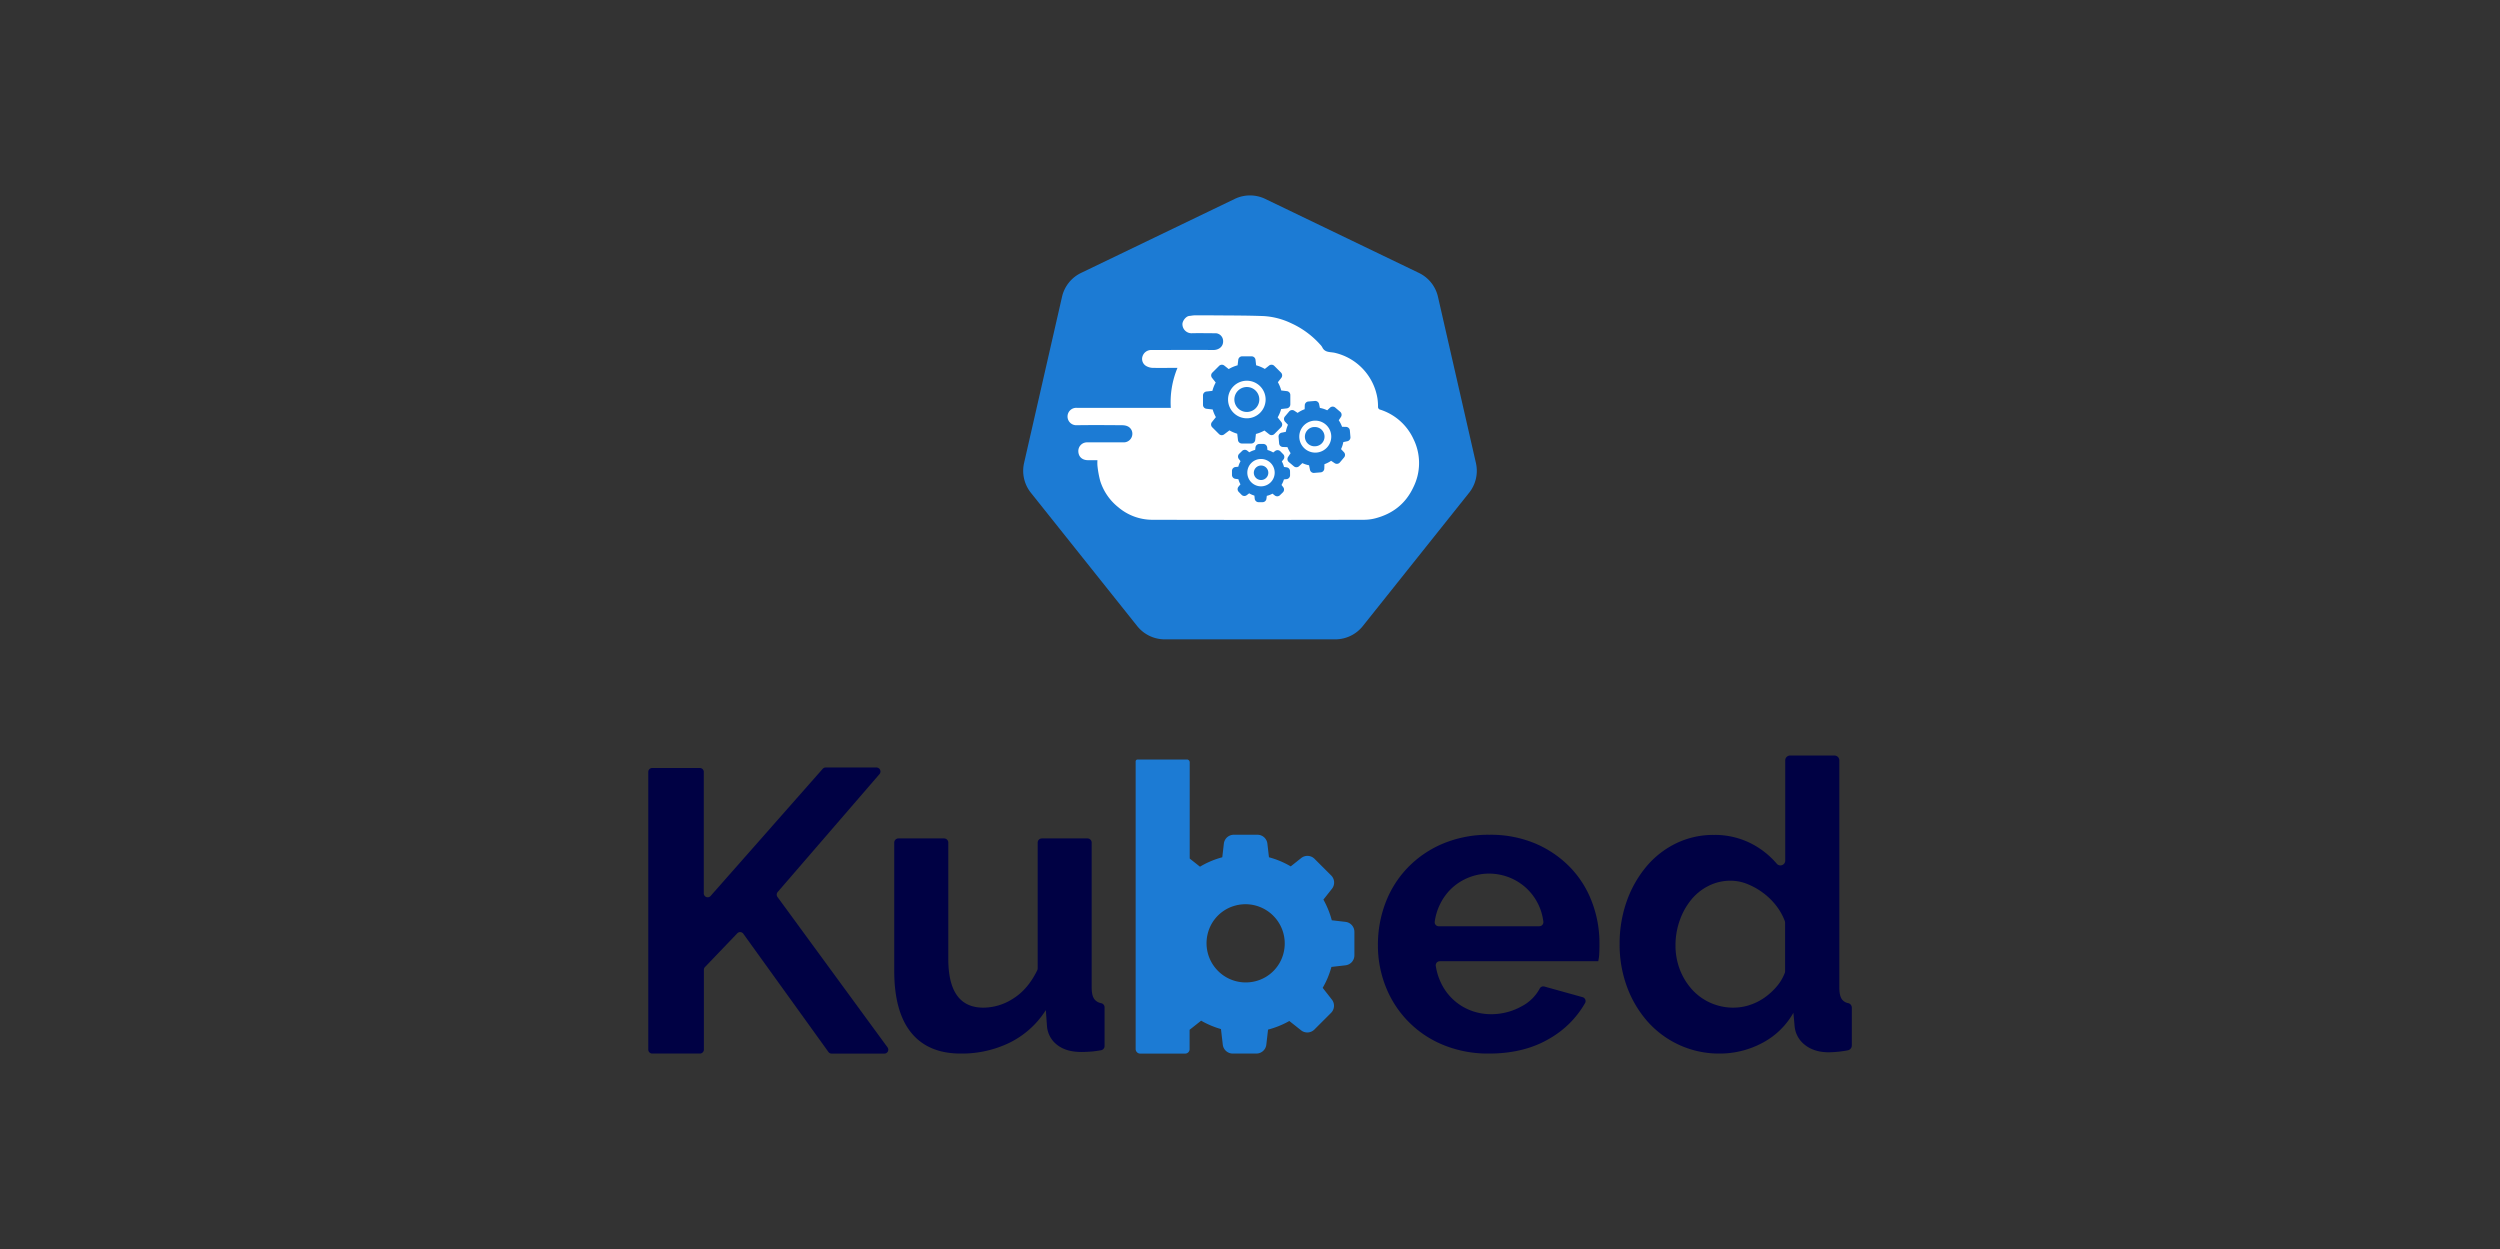 <svg xmlns="http://www.w3.org/2000/svg" id="Layer_1" data-name="Layer 1" viewBox="0 0 1279 639"><rect x="0" y="0" width="1279" height="639" fill="#333333" stroke="none"/><defs><style>.cls-1{fill:#1c7bd4}.cls-2{fill:#fff}.cls-3{fill:none}.cls-4{fill:#000144}</style></defs><title>kubed-1280x640</title><path d="M631.68,101.77l-78.59,37.85a18,18,0,0,0-9.76,12.23l-19.41,85a18,18,0,0,0,3.48,15.25l54.39,68.2a18,18,0,0,0,14.09,6.79h87.24a18,18,0,0,0,14.09-6.79l54.39-68.2a18,18,0,0,0,3.48-15.25l-19.41-85a18,18,0,0,0-9.76-12.23l-78.59-37.85A18,18,0,0,0,631.68,101.77Z" class="cls-1"/><path d="M723.13,224.61a28.15,28.15,0,0,0-16.89-15A1.45,1.45,0,0,1,705,208a29.17,29.17,0,0,0-.3-4.18,28.63,28.63,0,0,0-21.85-23.33c-2.27-.51-5.08,0-6.39-2.85a6.33,6.33,0,0,0-1.14-1.46,44.64,44.64,0,0,0-14.94-10.9,37.54,37.54,0,0,0-13.78-3.57c-8.63-.33-17.27-.29-25.91-.37-3.2,0-6.4,0-9.6,0-.87,0-1.73.23-2.6.29-1.82.13-3.75,2.76-3.55,4.5a4.65,4.65,0,0,0,4.56,4.36c4.19-.11,8.39,0,12.59,0a4,4,0,0,1,3.63,3.57c.36,3.34-2.33,5-4.91,5-10.65-.08-21.3,0-32,0a4.66,4.66,0,0,0-4.29,3.21,4.19,4.19,0,0,0,1.9,5,7.18,7.18,0,0,0,3.15.92c4.23.1,8.46,0,12.83,0a45.89,45.89,0,0,0-3.42,20.46h-1.71c-15.47,0-31,0-46.43,0a4.45,4.45,0,1,0-.06,8.89c7.71-.11,15.42-.06,23.13,0,2.14,0,4.14.58,5.11,2.77a4.41,4.41,0,0,1-4.32,6q-9.28,0-18.57,0a4.44,4.44,0,0,0-4.46,4.38c0,2.84,1.81,4.66,4.78,4.74,1.61,0,3.22,0,5,0a19.62,19.62,0,0,0,0,2.78,50.28,50.28,0,0,0,1.43,7.87,27.89,27.89,0,0,0,9.24,13.43,27,27,0,0,0,17,6.41q54.3.14,108.59,0a23.64,23.64,0,0,0,6-.77c8.79-2.32,15.38-7.42,19.31-15.76A27.76,27.76,0,0,0,723.13,224.61Zm-96.8-2.43a2,2,0,0,1-2.72-.15l-3.41-3.41a2,2,0,0,1-.15-2.72l2-2.5a17.81,17.81,0,0,1-1.64-3.9l-3.14-.37a2,2,0,0,1-1.82-2v-4.83a2,2,0,0,1,1.82-2l3-.34a17.61,17.61,0,0,1,1.69-4.26l-1.86-2.36a2,2,0,0,1,.15-2.72l3.42-3.41a2,2,0,0,1,2.71-.16l2.23,1.77a17.91,17.91,0,0,1,4.55-1.93l.33-2.77a2,2,0,0,1,2-1.82h4.83a2,2,0,0,1,2,1.82l.32,2.77a18.14,18.14,0,0,1,4.45,1.86l2.14-1.7a2,2,0,0,1,2.72.16l3.41,3.4a2.06,2.06,0,0,1,.15,2.72l-1.75,2.21a17.73,17.73,0,0,1,1.72,4.23l2.84.33a2,2,0,0,1,1.81,2v4.83a2.05,2.05,0,0,1-1.81,2l-2.88.33a17.8,17.8,0,0,1-1.79,4.27l1.87,2.38a2,2,0,0,1-.16,2.71L652,222a2,2,0,0,1-2.72.15l-2.4-1.9a18.46,18.46,0,0,1-4.35,1.76l-.35,3.08a2.05,2.05,0,0,1-2,1.81h-4.84a2,2,0,0,1-2-1.81l-.37-3.2a18.24,18.24,0,0,1-4-1.71ZM660,243.13a2,2,0,0,1-1.81,2l-1.34.13a12.15,12.15,0,0,1-1.23,2.84l.86,1.12a2,2,0,0,1-.18,2.69l-1.47,1.43a2,2,0,0,1-2.68.12l-1.14-.91a12.12,12.12,0,0,1-2.91,1.13l-.19,1.47a2,2,0,0,1-2,1.77l-2,0a2,2,0,0,1-2-1.81l-.16-1.56a11.79,11.79,0,0,1-2.68-1.17l-1.21.93a2,2,0,0,1-2.69-.18l-1.43-1.47a2,2,0,0,1-.12-2.68l1-1.2a11.73,11.73,0,0,1-1.07-2.62l-1.5-.19a2,2,0,0,1-1.77-2l0-2.05a2,2,0,0,1,1.81-2l1.42-.14a11.91,11.91,0,0,1,1.15-2.84l-.86-1.11a2,2,0,0,1,.19-2.69l1.47-1.44a2,2,0,0,1,2.68-.12l1,.82a11.92,11.92,0,0,1,3-1.24l.16-1.26a2,2,0,0,1,2-1.77l2,0a2,2,0,0,1,2,1.81l.13,1.27a11.81,11.81,0,0,1,2.94,1.28l1-.76a2,2,0,0,1,2.69.19l1.43,1.47a2,2,0,0,1,.12,2.68l-.82,1a12,12,0,0,1,1.11,2.84l1.31.17a2,2,0,0,1,1.77,2Zm29.24-17.38-2,.42a14.42,14.42,0,0,1-1.16,3.6l1.48,1.57a2,2,0,0,1,.07,2.69l-2.15,2.55a2,2,0,0,1-2.66.38L681,235.75a15.06,15.06,0,0,1-3.42,1.73l-.07,2.23a2,2,0,0,1-1.86,1.95l-3.32.28a2,2,0,0,1-2.15-1.61l-.47-2.29a14.25,14.25,0,0,1-3.42-1.11l-1.67,1.56a2,2,0,0,1-2.68.07l-2.55-2.15a2,2,0,0,1-.38-2.66l1.27-1.92a14.34,14.34,0,0,1-1.61-3.08l-2.27-.07a2,2,0,0,1-2-1.85l-.29-3.33a2,2,0,0,1,1.62-2.15l2.1-.43a15,15,0,0,1,1.09-3.59l-1.47-1.57a2,2,0,0,1-.08-2.69l2.16-2.56a2,2,0,0,1,2.66-.38l1.68,1.11a14.64,14.64,0,0,1,3.59-1.88l.06-2a2,2,0,0,1,1.85-1.95l3.33-.28a2,2,0,0,1,2.15,1.62l.4,1.94a14.57,14.57,0,0,1,3.75,1.22l1.41-1.32a2,2,0,0,1,2.69-.08l2.54,2.16a2,2,0,0,1,.37,2.67L684.9,215a15,15,0,0,1,1.69,3.34l2,.06a2,2,0,0,1,2,1.85l.29,3.33A2,2,0,0,1,689.24,225.75Z" class="cls-2"/><path d="M633.24,225.13a2,2,0,0,0,2,1.81h4.84a2.05,2.05,0,0,0,2-1.81l.35-3.08a18.46,18.46,0,0,0,4.35-1.76l2.4,1.9A2,2,0,0,0,652,222l3.41-3.42a2,2,0,0,0,.16-2.71l-1.87-2.38a17.8,17.8,0,0,0,1.79-4.27l2.88-.33a2.05,2.05,0,0,0,1.81-2v-4.83a2,2,0,0,0-1.81-2l-2.84-.33a17.73,17.73,0,0,0-1.72-4.23l1.75-2.21a2.06,2.06,0,0,0-.15-2.72l-3.41-3.4a2,2,0,0,0-2.72-.16l-2.14,1.7a18.14,18.14,0,0,0-4.45-1.86l-.32-2.77a2,2,0,0,0-2-1.82h-4.83a2,2,0,0,0-2,1.82l-.33,2.77a17.91,17.91,0,0,0-4.55,1.93L626.33,187a2,2,0,0,0-2.71.16l-3.42,3.41a2,2,0,0,0-.15,2.72l1.86,2.36a17.61,17.61,0,0,0-1.69,4.26l-3,.34a2,2,0,0,0-1.82,2v4.83a2,2,0,0,0,1.82,2l3.14.37a17.81,17.81,0,0,0,1.64,3.9l-2,2.5a2,2,0,0,0,.15,2.72l3.41,3.41a2,2,0,0,0,2.72.15l2.49-2a18.24,18.24,0,0,0,4,1.71Z" class="cls-3"/><path d="M637.89,214a9.61,9.61,0,1,1,9.6-9.61A9.61,9.61,0,0,1,637.89,214Zm0-16a6.38,6.38,0,1,0,6.37,6.37A6.37,6.37,0,0,0,637.89,198Z" class="cls-2"/><path d="M688.62,218.42l-2-.06A15,15,0,0,0,684.9,215l1.11-1.66a2,2,0,0,0-.37-2.67l-2.54-2.16a2,2,0,0,0-2.69.08L679,209.93a14.57,14.57,0,0,0-3.75-1.22l-.4-1.94a2,2,0,0,0-2.15-1.62l-3.33.28a2,2,0,0,0-1.85,1.95l-.06,2a14.64,14.64,0,0,0-3.59,1.88l-1.68-1.11a2,2,0,0,0-2.66.38l-2.16,2.56a2,2,0,0,0,.08,2.69l1.47,1.57a15,15,0,0,0-1.09,3.59l-2.1.43a2,2,0,0,0-1.62,2.15l.29,3.33a2,2,0,0,0,2,1.85l2.27.07a14.34,14.34,0,0,0,1.61,3.08L659,233.75a2,2,0,0,0,.38,2.66l2.55,2.15a2,2,0,0,0,2.68-.07l1.67-1.56a14.25,14.25,0,0,0,3.42,1.11l.47,2.29a2,2,0,0,0,2.15,1.61l3.32-.28a2,2,0,0,0,1.86-1.95l.07-2.23a15.06,15.06,0,0,0,3.42-1.73l1.84,1.21a2,2,0,0,0,2.66-.38L687.6,234a2,2,0,0,0-.07-2.69l-1.48-1.57a14.42,14.42,0,0,0,1.16-3.6l2-.42a2,2,0,0,0,1.62-2.15l-.29-3.33A2,2,0,0,0,688.62,218.42Z" class="cls-3"/><path d="M672.54,231.55a8.18,8.18,0,1,1,.71,0h0C673,231.54,672.78,231.55,672.54,231.55Zm0-13.08-.42,0a4.92,4.92,0,0,0-3.35,1.73A4.92,4.92,0,0,0,673,228.3h0a4.92,4.92,0,0,0-.41-9.83Z" class="cls-2"/><path d="M658.26,239.05l-1.31-.17a12,12,0,0,0-1.11-2.84l.82-1a2,2,0,0,0-.12-2.68l-1.43-1.47a2,2,0,0,0-2.69-.19l-1,.76a11.81,11.81,0,0,0-2.94-1.28l-.13-1.27a2,2,0,0,0-2-1.81l-2,0a2,2,0,0,0-2,1.77l-.16,1.26a11.92,11.92,0,0,0-3,1.24l-1-.82a2,2,0,0,0-2.68.12l-1.47,1.44a2,2,0,0,0-.19,2.69l.86,1.11a11.91,11.91,0,0,0-1.15,2.84l-1.42.14a2,2,0,0,0-1.81,2l0,2.05a2,2,0,0,0,1.77,2l1.5.19a11.73,11.73,0,0,0,1.07,2.62l-1,1.2a2,2,0,0,0,.12,2.68l1.43,1.47a2,2,0,0,0,2.69.18l1.21-.93a11.79,11.79,0,0,0,2.68,1.17l.16,1.56a2,2,0,0,0,2,1.81l2,0a2,2,0,0,0,2-1.77l.19-1.47a12.12,12.12,0,0,0,2.91-1.13l1.14.91a2,2,0,0,0,2.68-.12l1.47-1.43a2,2,0,0,0,.18-2.69l-.86-1.12a12.15,12.15,0,0,0,1.23-2.84l1.34-.13a2,2,0,0,0,1.81-2l0-2A2,2,0,0,0,658.26,239.05Z" class="cls-3"/><path d="M645.17,248.81h-.08a7,7,0,1,1,.08,0Zm0-10.65a3.71,3.71,0,0,0-2.66,6.3,3.71,3.71,0,0,0,6.36-2.54,3.72,3.72,0,0,0-3.66-3.76Z" class="cls-2"/><path d="M331.66,537V394.91a2,2,0,0,1,2-2h24.35a2,2,0,0,1,2.05,2v62a2,2,0,0,0,3.58,1.36l57.24-64.92a2,2,0,0,1,1.53-.7H448.4a2.05,2.05,0,0,1,1.55,3.39l-52.09,60.31a2.06,2.06,0,0,0-.1,2.55L454,535.76a2,2,0,0,1-1.65,3.26H425.47a2.06,2.06,0,0,1-1.66-.85L380.3,477.73a2,2,0,0,0-3.13-.22l-16.49,17.21a2,2,0,0,0-.57,1.42V537a2.05,2.05,0,0,1-2.05,2H333.71A2.05,2.05,0,0,1,331.66,537Z" class="cls-4"/><path d="M491.5,539q-16.69,0-25.36-10.72t-8.65-31.75V431.09a2.14,2.14,0,0,1,2.14-2.15H483a2.15,2.15,0,0,1,2.15,2.15v59.49q0,24.93,17.93,24.94a28.27,28.27,0,0,0,15.56-4.85q7.35-4.71,12-14.25a2.24,2.24,0,0,0,.24-1V431.09a2.14,2.14,0,0,1,2.14-2.15h23.34a2.14,2.14,0,0,1,2.14,2.15v74.12q0,4.34,1.55,6.18a5.77,5.77,0,0,0,3.42,1.86,2.18,2.18,0,0,1,1.63,2.19v19.73a2.19,2.19,0,0,1-1.79,2.13c-2,.35-3.68.58-5.12.69-1.85.13-3.54.2-5,.2-5,0-9-1.13-12.06-3.4a13.4,13.4,0,0,1-5.46-9.38l-.62-8.65a46,46,0,0,1-18.55,16.69A55.83,55.83,0,0,1,491.5,539Z" class="cls-4"/><path d="M761.82,539a60,60,0,0,1-23.5-4.43,53.06,53.06,0,0,1-29.38-29.79,57.07,57.07,0,0,1-4-21.23,60.17,60.17,0,0,1,3.92-21.75,53,53,0,0,1,11.34-17.93,54.15,54.15,0,0,1,18-12.27,60,60,0,0,1,23.8-4.53,58.63,58.63,0,0,1,23.61,4.53,54.53,54.53,0,0,1,17.72,12.16,51.72,51.72,0,0,1,11.13,17.73,58.9,58.9,0,0,1,3.82,21c0,1.79,0,3.5-.1,5.15a22.18,22.18,0,0,1-.52,4.12H736.54a2.07,2.07,0,0,0-2,2.34,30.59,30.59,0,0,0,2.8,9A27.78,27.78,0,0,0,752.54,517a29,29,0,0,0,10.31,1.86,31.85,31.85,0,0,0,15.56-4,21.9,21.9,0,0,0,9.28-9.06,2.05,2.05,0,0,1,2.37-1.1l19.59,5.45a2.07,2.07,0,0,1,1.28,3,48.77,48.77,0,0,1-17.88,18Q780,539,761.82,539Zm25.71-65.14a2.07,2.07,0,0,0,2.05-2.33,28,28,0,0,0-8.7-17.15,28.13,28.13,0,0,0-38.23.1,28.16,28.16,0,0,0-6.08,8.45A28.64,28.64,0,0,0,734,471.6a2.05,2.05,0,0,0,2.05,2.28Z" class="cls-4"/><path d="M879.93,539A48.78,48.78,0,0,1,843,522.73a55.88,55.88,0,0,1-10.61-17.83A62,62,0,0,1,828.6,483a64.62,64.62,0,0,1,3.61-21.85,57.37,57.37,0,0,1,10-17.73,46,46,0,0,1,15.25-11.95,43.51,43.51,0,0,1,19.38-4.33,40.92,40.92,0,0,1,21.54,5.77,42.83,42.83,0,0,1,10.65,9,2.46,2.46,0,0,0,4.3-1.66V389a2.47,2.47,0,0,1,2.47-2.47h22.67A2.48,2.48,0,0,1,941,389V505.21q0,4.34,1.44,6.18a5.32,5.32,0,0,0,3.18,1.83,2.39,2.39,0,0,1,1.77,2.36v19.31a2.54,2.54,0,0,1-2.07,2.46,56.44,56.44,0,0,1-9.68,1q-7.43,0-12.16-3.71a13.56,13.56,0,0,1-5.36-9.69l-.62-6.8a39.19,39.19,0,0,1-16.18,15.56A46.09,46.09,0,0,1,879.93,539Zm7.22-23.5a26,26,0,0,0,8-1.34,28.28,28.28,0,0,0,7.63-3.82,33.08,33.08,0,0,0,6.29-5.77,23.83,23.83,0,0,0,4-6.73,2.62,2.62,0,0,0,.19-1V472.12a2.7,2.7,0,0,0-.18-1,30.56,30.56,0,0,0-4.46-7.88,34.25,34.25,0,0,0-6.81-6.59,35.8,35.8,0,0,0-8-4.44,23.08,23.08,0,0,0-8.35-1.64,24.74,24.74,0,0,0-11.44,2.68,27,27,0,0,0-9,7.31,35.25,35.25,0,0,0-5.77,10.62,37.56,37.56,0,0,0-2.06,12.37,34.09,34.09,0,0,0,2.26,12.57,32.64,32.64,0,0,0,6.19,10.1,28.18,28.18,0,0,0,9.38,6.81A29,29,0,0,0,887.15,515.52Z" class="cls-4"/><path d="M688.45,471.64l-7.11-.83a45,45,0,0,0-4.29-10.57l4.38-5.55a5.1,5.1,0,0,0-.39-6.79l-8.53-8.53a5.12,5.12,0,0,0-6.8-.4l-5.38,4.27a44.63,44.63,0,0,0-11.13-4.66l-.81-7a5.11,5.11,0,0,0-5.08-4.52h-12.1a5.11,5.11,0,0,0-5.08,4.52l-.81,7a44.48,44.48,0,0,0-11.41,4.82l-5.25-4.16V390a1.43,1.43,0,0,0-1.43-1.44H582a1,1,0,0,0-1,1V536.68a2.34,2.34,0,0,0,2.34,2.34h23a2.26,2.26,0,0,0,2.26-2.26v-9.92l5.9-4.66a45.1,45.1,0,0,0,10.15,4.29l.93,8a5.13,5.13,0,0,0,5.09,4.53h12.08a5.13,5.13,0,0,0,5.1-4.54l.89-7.72a45.31,45.31,0,0,0,10.88-4.4l6,4.76a5.14,5.14,0,0,0,6.82-.39l8.54-8.54a5.13,5.13,0,0,0,.4-6.79l-4.7-6a44.26,44.26,0,0,0,4.48-10.7l7.21-.83a5.13,5.13,0,0,0,4.54-5.09V476.74A5.14,5.14,0,0,0,688.45,471.64Zm-45.73,30.24A20.07,20.07,0,0,1,618,477.17a19.74,19.74,0,0,1,13.85-13.84A20.07,20.07,0,0,1,656.55,488,19.74,19.74,0,0,1,642.72,501.88Z" class="cls-1"/></svg>